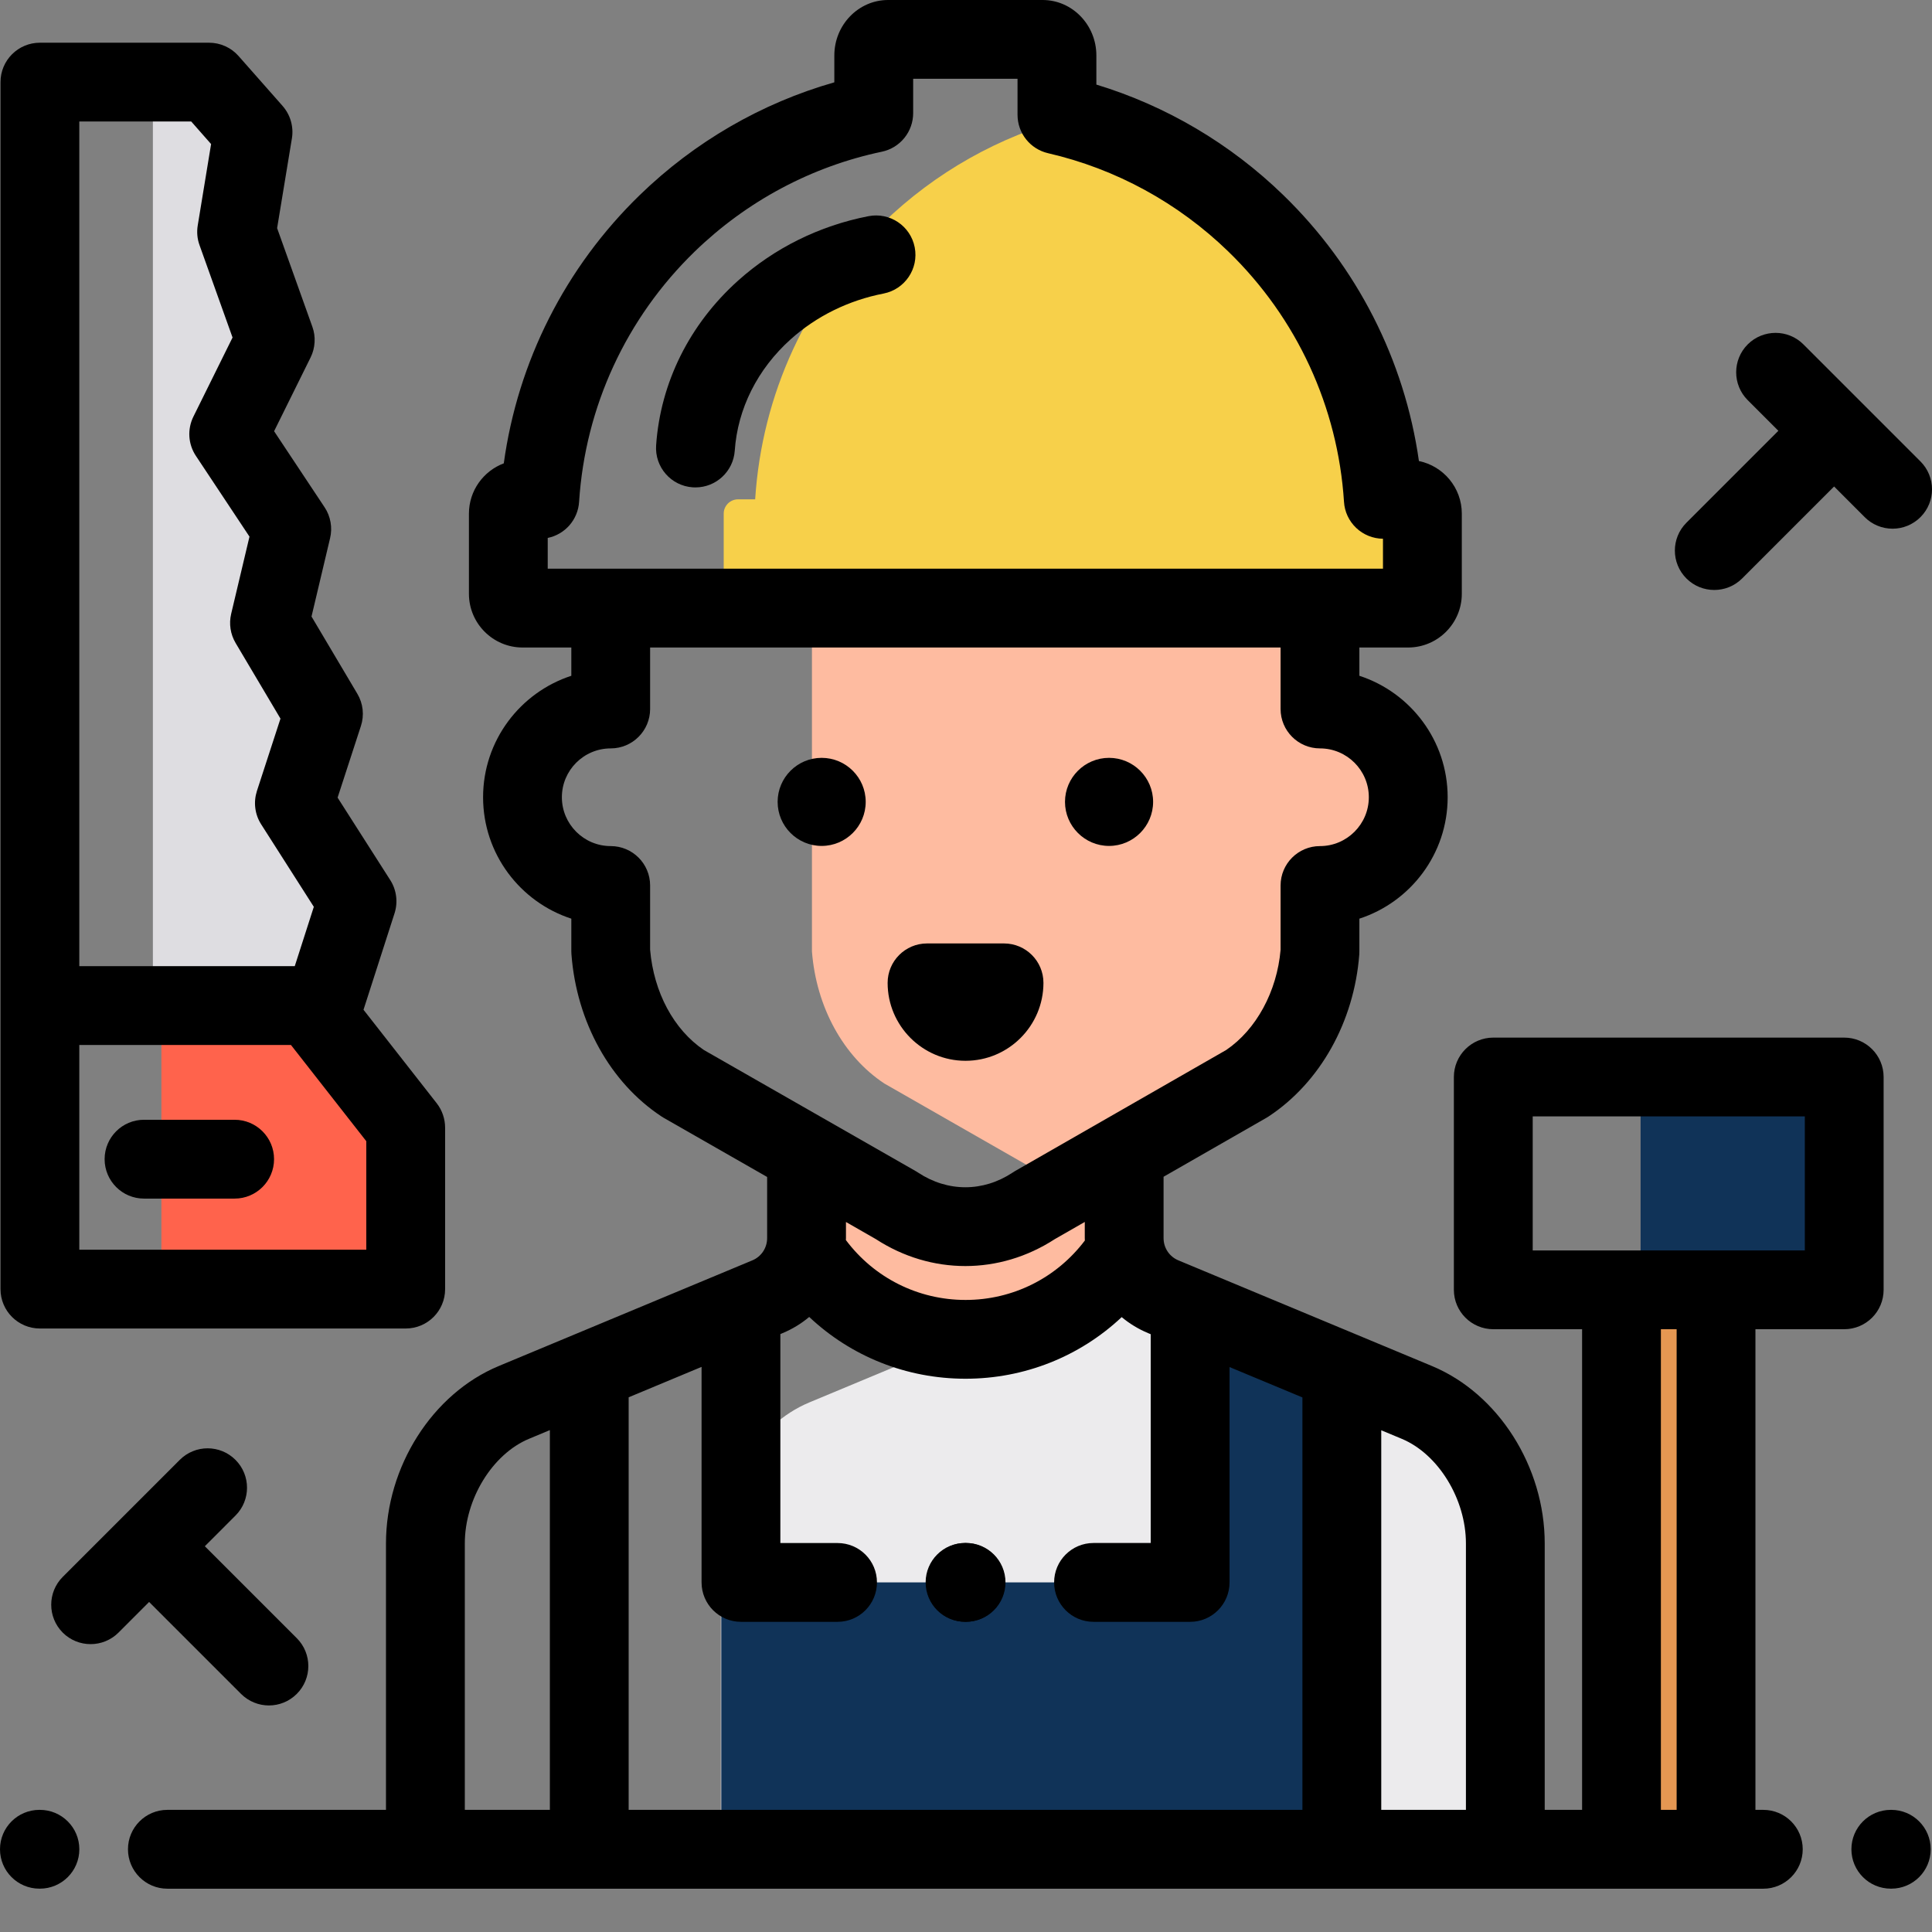 <svg width="46" height="46" viewBox="0 0 46 46" fill="none" xmlns="http://www.w3.org/2000/svg">
<rect x="0" y="0" width="46" height="46" fill="#808080" stroke="none"/>
<path d="M7.385 23.942H3.843V30.693H9.659V26.846L7.385 23.942Z" fill="#FF634C"/>
<path d="M7.01 19.123L7.701 16.996L6.417 14.831L6.947 12.598L5.446 10.335L6.554 8.095L5.633 5.52L6.024 3.143L4.977 1.955H3.64V23.942H7.701L8.501 21.458L7.01 19.123Z" fill="#DEDDE1"/>
<path d="M38.606 30.71H40.858V44.031H38.606V30.71Z" fill="#E59752"/>
<path d="M39.062 25.643H43.91V30.71H39.062V25.643Z" fill="#103358"/>
<path d="M29.689 25.798C30.666 25.153 31.327 23.975 31.428 22.652V21.083C32.588 21.083 33.529 20.142 33.529 18.982C33.529 17.821 32.588 16.88 31.428 16.88V14.147C31.428 10.325 28.884 7.098 25.396 6.066C21.91 7.098 19.365 10.325 19.365 14.146H19.332V22.652C19.434 23.975 20.079 25.153 21.056 25.798L25.379 28.27L29.689 25.798ZM26.993 30.275C26.998 30.282 27.002 30.29 27.007 30.297C27.002 30.29 26.998 30.282 26.993 30.275H26.993ZM27.101 30.427C27.11 30.439 27.119 30.449 27.128 30.46C27.119 30.449 27.11 30.439 27.101 30.427ZM18.495 30.759C18.513 30.748 18.53 30.736 18.547 30.725C18.53 30.737 18.513 30.748 18.495 30.759ZM27.165 30.502C27.177 30.515 27.19 30.528 27.202 30.541C27.19 30.528 27.177 30.515 27.165 30.502ZM19.151 29.868L19.152 29.864L19.151 29.868V29.868ZM18.966 30.291L18.976 30.274C18.973 30.28 18.969 30.285 18.966 30.291Z" fill="#FEBBA0"/>
<path d="M22.989 31.889C24.593 31.889 26 31.049 26.798 29.787C26.777 29.685 26.766 29.582 26.766 29.479V27.651L22.989 29.114L19.203 27.651V29.479C19.203 29.58 19.192 29.679 19.173 29.775C19.969 31.044 21.38 31.889 22.989 31.889ZM27.422 30.725C27.439 30.737 27.457 30.748 27.475 30.76C27.457 30.748 27.439 30.737 27.422 30.725Z" fill="#FEBBA0"/>
<path d="M33.734 33.391L27.696 30.875C27.664 30.862 27.632 30.847 27.601 30.831C27.591 30.826 27.581 30.82 27.57 30.815C27.55 30.804 27.529 30.793 27.509 30.781C27.498 30.774 27.486 30.767 27.475 30.76C27.457 30.749 27.439 30.737 27.422 30.725C27.41 30.717 27.399 30.709 27.388 30.701C27.37 30.689 27.354 30.676 27.338 30.663C27.327 30.655 27.316 30.646 27.306 30.637C27.286 30.621 27.267 30.604 27.248 30.586C27.232 30.571 27.217 30.556 27.202 30.541C27.189 30.528 27.177 30.515 27.165 30.502C27.152 30.489 27.14 30.474 27.128 30.46C27.106 30.434 27.085 30.407 27.064 30.38C27.057 30.37 27.05 30.36 27.043 30.351C27.03 30.333 27.018 30.315 27.007 30.297C27.002 30.29 26.998 30.283 26.993 30.276C26.949 30.204 26.91 30.128 26.878 30.05V30.049C26.868 30.024 26.858 29.999 26.85 29.973C26.848 29.968 26.846 29.963 26.845 29.958C26.836 29.933 26.828 29.908 26.821 29.882C26.82 29.877 26.819 29.872 26.817 29.868C26.81 29.841 26.804 29.814 26.798 29.787C26 31.049 24.593 31.889 22.989 31.889C22.953 31.889 22.918 31.886 22.883 31.885L19.27 33.391C17.994 33.923 17.163 35.367 17.163 36.749V44.03H35.84V36.749C35.84 35.367 35.01 33.922 33.734 33.391Z" fill="#ECEBED"/>
<path d="M28.337 31.142V37.676H17.173V44.03H31.948V32.647L28.337 31.142Z" fill="#103358"/>
<path d="M33.867 14.138V12.229C33.867 12.041 33.714 11.889 33.526 11.889H32.936C32.776 9.392 31.706 7.069 29.901 5.317C28.642 4.096 27.116 3.242 25.459 2.807C23.802 3.241 22.274 4.095 21.015 5.317C19.209 7.069 18.14 9.392 17.98 11.889H17.572C17.481 11.889 17.395 11.925 17.331 11.989C17.267 12.053 17.231 12.139 17.231 12.229V14.138C17.231 14.326 17.384 14.479 17.572 14.479H33.525C33.714 14.479 33.866 14.326 33.866 14.138H33.867Z" fill="#F7D04A"/>
<path d="M23.002 38.614H22.989C22.471 38.614 22.051 38.194 22.051 37.676C22.051 37.158 22.471 36.738 22.989 36.738H23.002C23.52 36.738 23.94 37.158 23.94 37.676C23.94 38.194 23.52 38.614 23.002 38.614Z" fill="black"/>
<path d="M22.989 38.614H22.977C22.459 38.614 22.039 38.194 22.039 37.676C22.039 37.158 22.459 36.738 22.977 36.738H22.989C23.507 36.738 23.927 37.158 23.927 37.676C23.927 38.194 23.507 38.614 22.989 38.614ZM0.95 44.968H0.938C0.42 44.968 0 44.548 0 44.03C0 43.512 0.42 43.092 0.938 43.092H0.95C1.468 43.092 1.889 43.512 1.889 44.03C1.889 44.548 1.468 44.968 0.95 44.968ZM45.031 44.968H45.019C44.501 44.968 44.081 44.548 44.081 44.03C44.081 43.512 44.501 43.092 45.019 43.092H45.031C45.549 43.092 45.969 43.512 45.969 44.03C45.969 44.548 45.549 44.968 45.031 44.968ZM26.406 20.141C25.828 20.141 25.357 19.67 25.357 19.092C25.357 18.514 25.828 18.044 26.406 18.044C26.984 18.044 27.455 18.514 27.455 19.092C27.455 19.67 26.984 20.141 26.406 20.141ZM19.563 20.141C18.985 20.141 18.515 19.67 18.515 19.092C18.515 18.514 18.985 18.044 19.563 18.044C20.142 18.044 20.612 18.514 20.612 19.092C20.612 19.67 20.142 20.141 19.563 20.141ZM22.988 25.257C21.966 25.257 21.134 24.424 21.134 23.402C21.134 22.884 21.554 22.463 22.072 22.463H23.905C24.424 22.463 24.844 22.884 24.844 23.402C24.843 24.425 24.012 25.257 22.988 25.257ZM7.066 39.004L4.877 36.815L5.607 36.085C5.973 35.719 5.973 35.125 5.607 34.759C5.24 34.392 4.647 34.392 4.28 34.759L1.494 37.545C1.128 37.911 1.128 38.505 1.494 38.872C1.677 39.055 1.917 39.146 2.157 39.146C2.397 39.146 2.637 39.055 2.821 38.872L3.55 38.142L5.739 40.331C5.923 40.514 6.163 40.606 6.403 40.606C6.643 40.606 6.883 40.514 7.066 40.331C7.433 39.965 7.433 39.371 7.066 39.004V39.004ZM45.725 10.986L42.939 8.2C42.573 7.834 41.979 7.834 41.612 8.2C41.246 8.567 41.246 9.161 41.612 9.527L42.342 10.257L40.153 12.446C39.786 12.812 39.786 13.406 40.153 13.773C40.336 13.956 40.576 14.047 40.816 14.047C41.056 14.047 41.296 13.956 41.479 13.773L43.669 11.583L44.398 12.313C44.485 12.401 44.589 12.47 44.703 12.517C44.816 12.564 44.938 12.588 45.062 12.588C45.302 12.588 45.542 12.496 45.725 12.313C46.092 11.947 46.092 11.353 45.725 10.986Z" fill="black"/>
<path d="M43.91 24.705H35.555C35.037 24.705 34.616 25.125 34.616 25.643V30.71C34.616 31.228 35.037 31.648 35.555 31.648H37.669V43.092H36.779V36.749C36.779 34.92 35.675 33.183 34.096 32.525L28.058 30.009C27.953 29.966 27.863 29.892 27.8 29.798C27.737 29.703 27.704 29.593 27.704 29.479V28.018L30.157 26.612C30.174 26.602 30.19 26.592 30.207 26.581C31.434 25.77 32.241 24.328 32.364 22.724C32.365 22.7 32.366 22.676 32.366 22.652V21.873C33.584 21.477 34.468 20.331 34.468 18.982C34.468 17.633 33.584 16.487 32.366 16.09V15.417H33.526C34.231 15.417 34.805 14.843 34.805 14.138V12.229C34.805 11.613 34.366 11.097 33.784 10.977C33.442 8.574 32.313 6.351 30.554 4.644C29.293 3.42 27.767 2.52 26.104 2.014V1.321C26.104 0.593 25.53 0 24.825 0H21.145C20.439 0 19.865 0.593 19.865 1.321V1.96C18.131 2.455 16.542 3.374 15.233 4.644C13.461 6.364 12.328 8.608 11.995 11.032C11.511 11.214 11.165 11.682 11.165 12.23V14.138C11.165 14.843 11.738 15.417 12.443 15.417H13.603V16.09C12.385 16.487 11.502 17.633 11.502 18.982C11.502 20.331 12.385 21.477 13.603 21.873V22.652C13.603 22.676 13.604 22.7 13.606 22.724C13.729 24.335 14.53 25.777 15.748 26.581C15.764 26.592 15.781 26.603 15.799 26.613L18.265 28.023V29.479C18.265 29.592 18.232 29.703 18.169 29.798C18.106 29.892 18.017 29.966 17.912 30.009L11.874 32.525C10.294 33.183 9.19 34.92 9.19 36.749V43.092H3.985C3.467 43.092 3.047 43.512 3.047 44.03C3.047 44.548 3.467 44.969 3.985 44.969H41.984C42.502 44.969 42.922 44.548 42.922 44.03C42.922 43.512 42.502 43.092 41.984 43.092H41.796V31.648H43.91C44.428 31.648 44.848 31.228 44.848 30.71V25.643C44.848 25.125 44.428 24.705 43.91 24.705ZM13.041 12.808C13.242 12.767 13.425 12.66 13.56 12.505C13.695 12.349 13.775 12.154 13.788 11.948C13.933 9.688 14.91 7.572 16.54 5.99C17.78 4.788 19.321 3.965 20.997 3.612C21.208 3.568 21.397 3.452 21.532 3.285C21.668 3.118 21.742 2.909 21.742 2.694V1.876H24.227V2.734C24.227 3.171 24.529 3.55 24.955 3.648C26.566 4.019 28.051 4.829 29.247 5.99C30.878 7.572 31.855 9.688 32 11.948C32.014 12.185 32.119 12.407 32.291 12.57C32.463 12.733 32.691 12.825 32.928 12.827V13.54H13.041V12.808ZM16.759 25C16.042 24.515 15.566 23.627 15.479 22.614V21.083C15.479 20.565 15.059 20.145 14.541 20.145C13.9 20.145 13.378 19.623 13.378 18.982C13.378 18.34 13.9 17.819 14.541 17.819C15.059 17.819 15.479 17.398 15.479 16.881V15.417H30.49V16.881C30.49 17.398 30.91 17.819 31.428 17.819C32.069 17.819 32.591 18.34 32.591 18.982C32.591 19.623 32.069 20.145 31.428 20.145C30.91 20.145 30.49 20.565 30.49 21.083V22.614C30.405 23.606 29.911 24.515 29.195 25L24.158 27.888C24.141 27.898 24.125 27.909 24.108 27.92C23.405 28.384 22.565 28.384 21.861 27.92C21.845 27.909 21.828 27.898 21.81 27.888L16.759 25ZM25.83 29.536C25.157 30.427 24.117 30.951 22.989 30.951C21.856 30.951 20.812 30.422 20.14 29.525C20.14 29.509 20.142 29.494 20.142 29.479V29.095L20.854 29.503C21.513 29.931 22.249 30.144 22.985 30.144C23.721 30.144 24.457 29.93 25.116 29.502L25.828 29.094V29.479C25.828 29.498 25.829 29.517 25.83 29.536ZM13.092 43.092H11.067V36.749C11.067 35.691 11.724 34.62 12.596 34.257L13.092 34.05V43.092ZM31.011 43.092H14.968V33.269L16.704 32.545V37.676C16.704 38.194 17.124 38.615 17.642 38.615H19.942C20.46 38.615 20.88 38.194 20.88 37.676C20.88 37.158 20.46 36.739 19.942 36.739H18.58V31.764L18.633 31.741C18.863 31.646 19.076 31.516 19.267 31.356C20.262 32.294 21.581 32.827 22.989 32.827C24.395 32.827 25.712 32.295 26.707 31.36C26.896 31.518 27.108 31.646 27.336 31.741L27.398 31.767V36.738H26.036C25.518 36.738 25.098 37.158 25.098 37.676C25.098 38.194 25.518 38.615 26.036 38.615H28.337C28.855 38.615 29.275 38.194 29.275 37.676V32.549L31.01 33.272V43.092H31.011ZM34.903 43.092H32.887V34.054L33.374 34.257C34.245 34.62 34.903 35.691 34.903 36.749L34.903 43.092ZM39.92 43.092H39.545V31.648H39.92V43.092ZM42.972 29.772H36.493V26.581H42.972L42.972 29.772Z" fill="black"/>
<path d="M10.398 26.268L8.655 24.042L9.394 21.745C9.479 21.48 9.442 21.189 9.291 20.953L8.038 18.991L8.593 17.286C8.677 17.03 8.646 16.75 8.508 16.518L7.417 14.679L7.859 12.814C7.889 12.689 7.893 12.559 7.87 12.433C7.848 12.306 7.8 12.186 7.729 12.079L6.526 10.267L7.395 8.511C7.451 8.398 7.483 8.275 7.49 8.149C7.498 8.024 7.48 7.898 7.437 7.779L6.598 5.432L6.95 3.295C6.973 3.158 6.964 3.018 6.926 2.884C6.888 2.75 6.82 2.627 6.728 2.522L5.68 1.334C5.592 1.234 5.484 1.154 5.363 1.1C5.241 1.045 5.11 1.017 4.977 1.017H0.95C0.432 1.017 0.012 1.437 0.012 1.955V30.693C0.012 31.212 0.432 31.631 0.95 31.631H9.66C10.178 31.631 10.598 31.212 10.598 30.693V26.847C10.597 26.637 10.527 26.433 10.398 26.268ZM1.888 2.893H4.553L5.026 3.43L4.708 5.367C4.682 5.524 4.696 5.686 4.75 5.835L5.537 8.036L4.605 9.919C4.532 10.067 4.499 10.231 4.509 10.395C4.52 10.559 4.573 10.717 4.664 10.854L5.94 12.777L5.504 14.615C5.448 14.852 5.486 15.101 5.61 15.31L6.678 17.11L6.117 18.833C6.075 18.965 6.061 19.104 6.079 19.242C6.096 19.379 6.144 19.511 6.219 19.628L7.472 21.591L7.018 23.004H1.888V2.893ZM8.721 29.755H1.888V24.881H6.928L8.721 27.171V29.755Z" fill="black"/>
<path d="M5.586 28.538H3.429C2.911 28.538 2.491 28.118 2.491 27.599C2.491 27.081 2.911 26.661 3.429 26.661H5.586C6.104 26.661 6.525 27.081 6.525 27.599C6.525 28.118 6.104 28.538 5.586 28.538ZM16.559 11.605C16.537 11.605 16.515 11.604 16.493 11.603C15.976 11.568 15.586 11.12 15.622 10.602C15.725 9.111 16.418 7.718 17.573 6.682C18.438 5.905 19.512 5.374 20.679 5.147C21.187 5.048 21.68 5.38 21.779 5.889C21.878 6.397 21.546 6.889 21.038 6.989C20.204 7.151 19.439 7.528 18.826 8.078C18.036 8.787 17.563 9.729 17.494 10.732C17.459 11.227 17.047 11.605 16.559 11.605Z" fill="black"/>
</svg>
